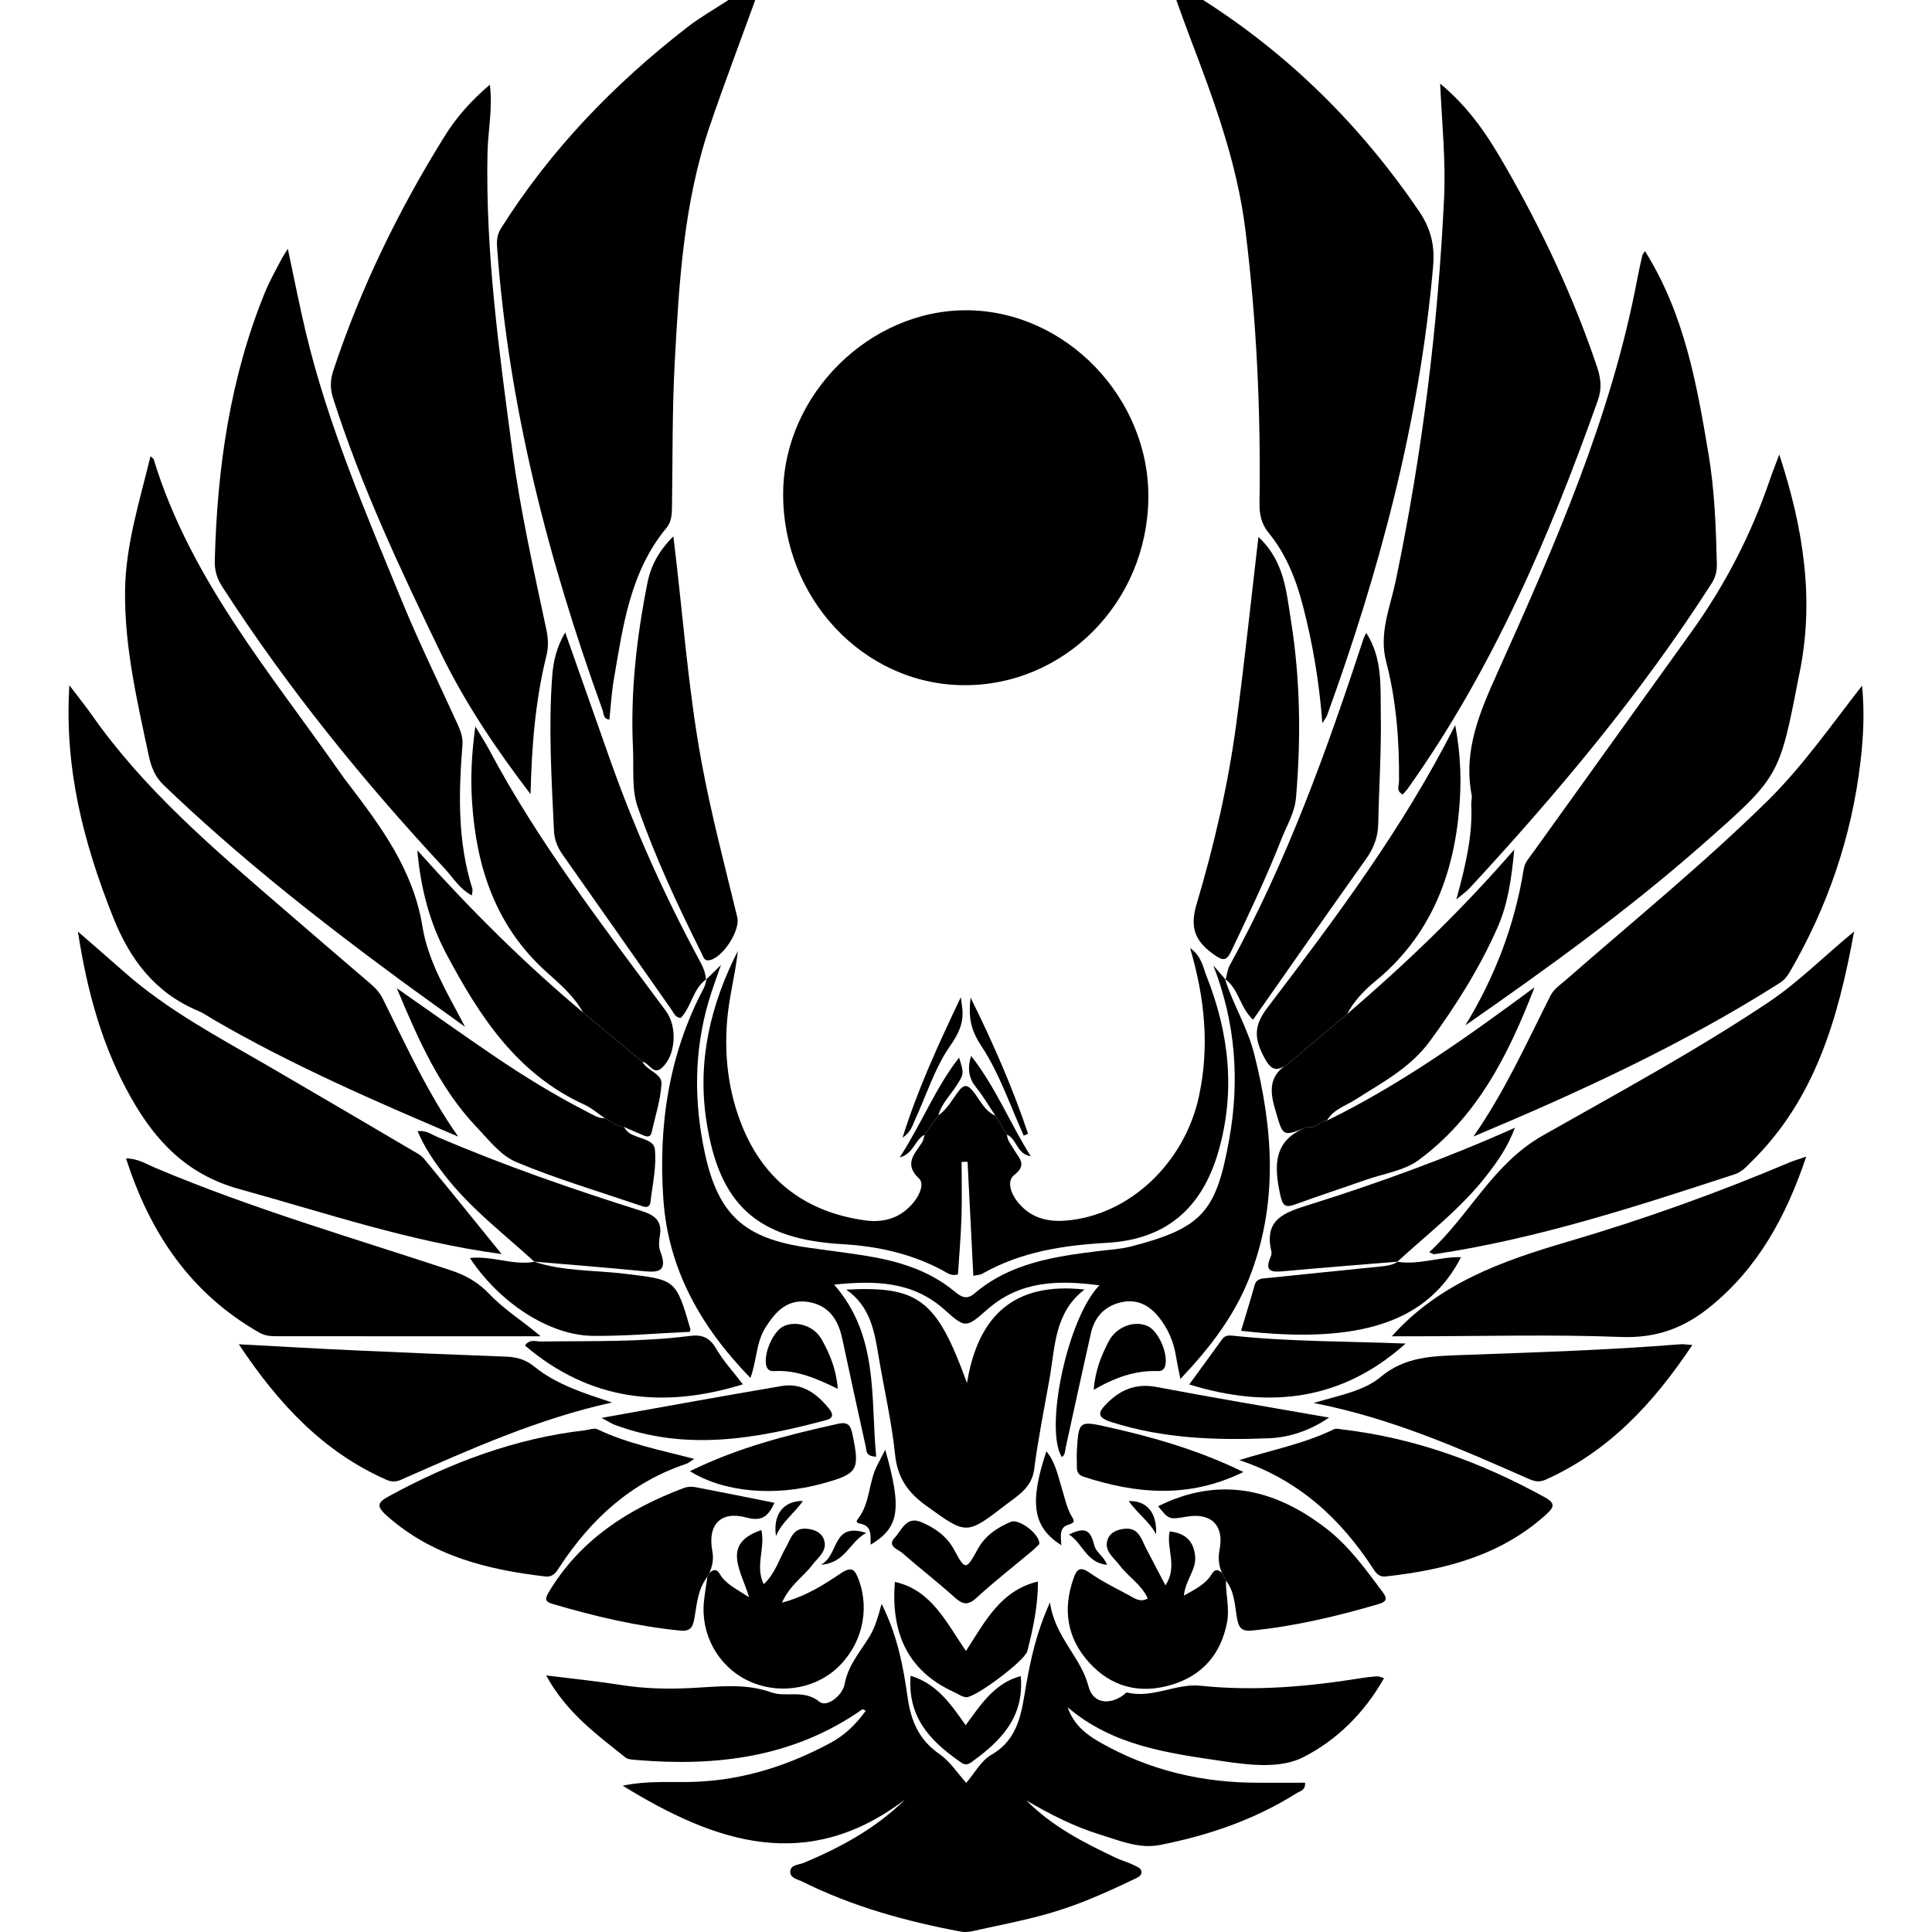<?xml version="1.0" encoding="utf-8"?>
<!-- Generator: Adobe Illustrator 23.0.6, SVG Export Plug-In . SVG Version: 6.00 Build 0)  -->
<svg version="1.1" id="Слой_1" xmlns="http://www.w3.org/2000/svg" xmlns:xlink="http://www.w3.org/1999/xlink" x="0px" y="0px"
	 viewBox="0 0 864 864" enable-background="new 0 0 864 864" xml:space="preserve">
<g>
	<path d="M337.751,0c-6.783,18.728-13.854,37.358-20.287,56.206c-11.739,34.391-13.823,70.328-15.739,106.177
		c-1.125,21.043-0.884,42.161-1.197,63.245c-0.055,3.722,0.09,7.344-2.528,10.508c-16.25,19.64-19.396,43.876-23.493,67.735
		c-1.009,5.876-1.335,11.868-1.986,17.912c-2.816-0.24-2.506-2.714-3.071-4.276c-24.208-66.985-41.955-135.444-47.138-206.776
		c-0.236-3.248-0.024-5.835,1.826-8.767c22.181-35.137,50.584-64.487,83.275-89.831c5.78-4.481,12.22-8.11,18.355-12.133
		C329.763,0,333.757,0,337.751,0z"/>
	<path d="M538.032,0c38.714,24.66,70.519,56.258,96.396,94.185c5.543,8.124,7.289,15.588,6.451,25.096
		c-6.102,69.214-23.816,135.63-47.413,200.679c-0.261,0.72-0.801,1.339-2.101,3.454c-1.41-18.608-4.307-35.494-8.603-52.149
		c-3.099-12.013-7.526-23.353-15.437-33.01c-3.324-4.058-4.145-8.387-4.069-13.436c0.609-40.807-1.296-81.476-6.313-122.015
		c-3.715-30.023-14.079-58.022-24.751-85.988c-2.128-5.575-4.098-11.21-6.142-16.818C530.044,0,534.038,0,538.032,0z"/>
	<path d="M404.83,804.678c-43.587,33.221-84.468,19.718-126.353-6.115c11.815-2.453,22.455-1.286,32.895-1.74
		c21.594-0.938,41.357-7.329,60.172-17.476c6.426-3.465,11.362-8.389,15.624-14.27c-0.701-0.323-1.316-0.799-1.504-0.667
		c-30.592,21.48-65.041,25.719-101.118,22.653c-1.659-0.141-3.689-0.181-4.862-1.121c-12.819-10.273-26.29-19.954-35.441-36.682
		c12.253,1.536,23.057,2.613,33.762,4.314c9.934,1.578,19.88,1.816,29.855,1.383c12.429-0.54,24.797-2.492,37.094,1.88
		c6.768,2.406,14.438-1.541,21.562,4.226c3.223,2.609,10.251-2.723,11.22-7.989c1.535-8.344,6.827-14.227,10.942-20.922
		c2.543-4.137,3.919-8.709,5.576-14.906c7.067,14.103,9.677,27.946,11.612,41.659c1.529,10.833,5.103,19.163,14.286,25.535
		c4.701,3.262,8.021,8.513,11.966,12.866c3.681-4.264,6.584-9.88,11.193-12.531c12.526-7.206,13.504-19.342,15.611-31.325
		c2.095-11.916,4.663-23.716,10.64-36.829c2.169,15.58,13.834,24.318,17.24,37.578c1.908,7.425,8.973,8.428,15.25,4.094
		c0.693-0.478,1.506-1.505,2.045-1.375c11.321,2.733,21.918-4.191,32.707-3.056c24.402,2.568,48.37,0.399,72.357-3.467
		c2.247-0.362,4.522-0.592,6.793-0.738c0.724-0.046,1.477,0.38,3,0.812c-8.83,15.68-21.397,27.966-36.339,35.463
		c-10.005,5.019-23.476,3.493-35.441,1.72c-24.565-3.638-49.338-6.761-69.698-24.145c2.276,6.659,6.66,11.237,14.456,15.677
		c22.083,12.578,45.926,18.175,71.225,18.062c6.822-0.03,13.645-0.005,20.484-0.005c0.239,3.436-2.249,3.714-3.724,4.645
		c-18.809,11.874-39.494,18.943-61.173,23.2c-9.328,1.831-18-1.948-26.657-4.609c-11.675-3.589-22.522-9.103-33.075-15.308
		c11.514,11.615,25.751,18.94,40.29,25.779c2.314,1.088,4.825,1.757,7.14,2.842c1.473,0.69,3.619,1.558,3.938,2.753
		c0.635,2.379-1.861,3.19-3.605,4.028c-12.083,5.801-24.361,11.265-37.222,14.988c-11.476,3.321-23.278,5.525-34.958,8.12
		c-1.612,0.358-3.411,0.438-5.026,0.132c-24.44-4.617-48.288-11.154-70.66-22.311c-2.173-1.084-5.674-1.541-5.48-4.609
		c0.192-3.048,3.767-2.882,5.984-3.807C376.04,826.144,391.699,817.642,404.83,804.678z"/>
	<path d="M513.549,222.727c-0.469,46.621-37.558,84.108-82.803,83.691c-44.711-0.412-80.866-39.031-80.515-86.001
		c0.329-43.976,38.724-82.031,82.392-81.66C476.663,139.129,514,177.872,513.549,222.727z"/>
	<path d="M644.035,37.392c13.619,11.269,21.814,24.182,29.464,37.519c16.346,28.495,30.268,58.086,40.739,89.273
		c1.698,5.059,2.198,9.619,0.333,14.864c-21.741,61.138-47.138,120.461-85.047,173.67c-0.643,0.903-1.448,1.691-2.212,2.572
		c-3.062-1.505-1.677-4.102-1.66-6.008c0.16-18.037-1.215-35.949-5.758-53.407c-3.314-12.736,1.799-24.275,4.253-36.011
		c11.814-56.491,18.896-113.532,21.651-171.138C646.589,72.215,644.906,55.744,644.035,37.392z"/>
	<path d="M237.27,355.159c-15.491-20.247-29.487-41.055-40.408-63.648c-17.853-36.932-35.335-74.056-47.856-113.27
		c-1.383-4.33-1.393-8.119,0.024-12.41c12.224-37.003,29.187-71.748,49.716-104.787c5.252-8.452,11.789-15.906,20.32-23.163
		c1.337,10.849-0.845,20.587-1.052,30.332c-0.948,44.664,5.175,88.72,11.032,132.794c3.606,27.136,9.613,53.845,15.298,80.599
		c0.852,4.012,0.985,7.719-0.011,11.751C239.339,313.558,237.751,334.172,237.27,355.159z"/>
	<path d="M735.624,112.271c17.678,28.204,23.159,59.377,28.405,90.579c2.744,16.321,3.354,32.848,3.756,49.379
		c0.081,3.306-0.625,5.978-2.412,8.768c-31.468,49.144-68.809,93.614-108.319,136.362c-1.095,1.185-2.475,2.108-5.77,4.871
		c4.238-15.488,7.325-28.735,6.663-42.449c-0.068-1.415,0.442-2.9,0.182-4.257c-3.856-20.156,3.777-37.424,11.837-55.356
		c25.445-56.608,50.488-113.474,62.155-175.023c0.689-3.634,1.5-7.247,2.311-10.856
		C734.549,113.769,734.989,113.323,735.624,112.271z"/>
	<path d="M128.716,111.25c2.827,13.218,5.141,25.174,7.958,37.009c9.934,41.731,26.855,81.005,43.054,120.494
		c7.558,18.425,16.354,36.342,24.61,54.48c1.425,3.13,2.771,6.227,2.482,9.814c-1.743,21.665-2.252,43.25,4.412,64.348
		c0.233,0.739-0.084,1.652-0.185,3.047c-5.492-2.834-8.321-7.857-12.059-11.872c-36.575-39.282-70.286-80.821-99.453-125.967
		c-2.448-3.789-3.604-7.3-3.487-11.834c1.065-41.296,6.769-81.702,22.516-120.219c2.041-4.993,4.783-9.702,7.245-14.519
		C126.434,114.808,127.234,113.672,128.716,111.25z"/>
	<path d="M655.291,458.562c13.248-21.707,22.112-44.877,26.12-69.871c0.481-3.002,2.45-5.069,4.099-7.367
		c23.591-32.851,47.16-65.718,70.776-98.552c15.072-20.956,26.807-43.618,35.142-68.049c1.182-3.465,2.557-6.863,4.277-11.452
		c10.841,33.097,15.923,65.331,8.853,98.659c-0.059,0.279-0.127,0.556-0.181,0.836c-8.624,44.641-8.636,44.628-42.955,74.851
		C728.034,407.018,692.024,433.002,655.291,458.562z"/>
	<path d="M67.303,204.028c1.01,0.936,1.339,1.093,1.41,1.328c16.324,53.568,52.183,95.512,83.414,140.209
		c1.141,1.634,2.329,3.236,3.539,4.82c14.825,19.407,29.17,38.664,33.286,64.095c2.561,15.827,11.364,29.989,19.01,44.7
		c-9.793-7.069-19.642-14.064-29.37-21.222c-36.725-27.021-72.461-55.234-105.399-86.868c-4-3.841-5.605-8.169-6.698-13.311
		c-5.153-24.227-10.824-48.374-10.567-73.358C56.14,243.775,62.393,224.318,67.303,204.028z"/>
	<path d="M547.815,437.821c3.623,11.385,10.04,21.656,13.015,33.324c8.617,33.794,10.938,67.429-2.276,100.678
		c-6.713,16.891-17.539,31.015-30.683,44.864c-0.791-4.065-1.462-7.085-1.954-10.134c-1.069-6.619-3.632-12.552-7.87-17.755
		c-4.302-5.282-9.757-7.939-16.555-6.432c-7.361,1.632-11.95,6.479-13.604,13.769c-3.843,16.939-7.48,33.925-11.242,50.883
		c-0.354,1.595-0.141,3.47-1.789,4.595c-7.873-12.586,2.474-62.113,16.792-76.806c-18.7-2.457-35.579-1.996-50.129,10.799
		c-9.526,8.376-9.817,8.44-19.079,0.135c-14.347-12.866-31.239-13.105-49.414-11.259c20.095,23.038,16.226,50.432,18.811,76.95
		c-4.791-0.147-4.277-2.699-4.65-4.38c-3.571-16.125-7.091-32.261-10.531-48.414c-1.813-8.514-6.06-14.91-15.133-16.382
		c-9.322-1.512-14.661,4.215-19.187,11.393c-4.253,6.745-3.87,14.781-6.747,22.574c-22.028-22.649-36.746-48.361-38.933-79.919
		c-2.285-32.982,2.401-64.812,18.095-94.449c0.648-1.223,0.842-2.685,1.247-4.036c0,0-0.282,0.268-0.282,0.268
		c1.978-1.927,3.956-3.854,6.685-6.512c-2.037,5.973-3.992,11.071-5.521,16.295c-6.554,22.399-6.553,45.091-1.692,67.693
		c5.994,27.865,17.805,38.345,46.19,42.391c8.184,1.167,16.395,2.16,24.562,3.433c14.805,2.307,28.977,6.294,40.856,16.088
		c2.716,2.239,5.294,4.128,8.932,1.018c16.034-13.709,35.836-16.584,55.759-19.04c4.81-0.593,9.726-0.841,14.388-2.045
		c32.219-8.323,38.056-15.901,43.815-47.815c4.733-26.229,2.915-52.178-7.096-77.849c1.835,2.116,3.671,4.232,5.506,6.348
		C548.099,438.092,547.815,437.821,547.815,437.821z"/>
	<path d="M204.924,508.303c-37.481-15.946-74.537-32.021-109.528-52.383c-2.217-1.29-4.332-2.833-6.68-3.811
		c-19.377-8.066-30.671-23.059-38.225-42.147c-12.918-32.641-21.82-65.886-19.465-103.495c4.063,5.357,7.297,9.353,10.245,13.55
		c23.2,33.031,53.596,58.957,83.836,85.039c13.597,11.728,27.193,23.459,40.851,35.116c2.211,1.887,3.977,3.965,5.279,6.576
		C181.652,467.62,191.262,488.941,204.924,508.303z"/>
	<path d="M658.926,508.257c13.799-19.737,23.64-41.534,34.365-62.839c1.638-3.254,4.531-5.045,7.071-7.267
		c30.241-26.45,61.442-51.824,90.113-80.034c15.473-15.225,27.887-33.033,42.25-51.482c1.182,12.369,0.556,23.287-0.71,34.036
		c-3.947,33.519-14.659,64.859-31.645,94.054c-1.193,2.051-2.575,3.662-4.557,4.919C752.636,467.045,706.381,488.35,658.926,508.257
		z"/>
	<path d="M829.154,416.562c-7.169,39.526-17.68,75.242-45.971,103.027c-2.242,2.202-4.202,4.503-7.386,5.543
		c-44.135,14.419-88.252,28.887-134.392,35.761c-0.244,0.036-0.528-0.192-2.268-0.881c18.197-16.707,28.393-39.502,50.823-52.214
		c33.93-19.229,68.308-37.813,100.801-59.511C804.034,439.424,815.293,428.036,829.154,416.562z"/>
	<path d="M224.319,560.817c-41.178-5.533-78.875-18.465-117.243-29.042c-23.514-6.482-37.486-21.451-48.447-40.818
		c-12.74-22.508-19.603-47.146-23.787-74.346c7.71,6.722,14.324,12.432,20.876,18.21c19.392,17.102,42.122,29.07,64.28,41.934
		c21.422,12.437,42.761,25.017,64.115,37.571c1.953,1.148,4.158,2.227,5.549,3.912C201.042,532.026,212.257,545.951,224.319,560.817
		z"/>
	<path d="M450.311,507.408c0.169,2.721,1.985,4.653,3.251,6.857c2.09,3.637,5.974,6.579,0.048,11.163
		c-3.46,2.677-1.595,8.062,1.186,11.696c5.545,7.245,13.085,9.453,21.957,8.727c28.309-2.317,53.038-25.802,59.424-55.593
		c4.719-22.014,2.748-43.481-3.965-66.303c5.281,3.884,5.746,8.555,7.308,12.47c10.223,25.633,13.081,51.906,5.313,78.684
		c-7.447,25.672-23.772,39.21-49.754,40.682c-19.596,1.11-38.516,3.981-55.838,13.849c-0.912,0.52-2.122,0.518-3.961,0.932
		c-0.876-17.294-1.73-34.143-2.584-50.992c-0.889,0.004-1.777,0.007-2.666,0.011c0,8.319,0.213,16.646-0.059,24.956
		c-0.279,8.509-1.032,17.003-1.567,25.347c-2.945,0.943-4.844-0.681-6.768-1.716c-14.091-7.576-29.242-10.889-45.093-11.796
		c-37.997-2.173-54.983-17.661-60.676-55.3c-4.06-26.842,1.926-51.896,14.105-75.812c-1.108,10.368-3.913,20.455-4.782,30.875
		c-1.353,16.213,0.563,32.037,6.518,46.987c9.889,24.828,28.694,38.983,55.202,42.631c8.791,1.21,16.394-1.294,22.019-8.517
		c2.413-3.099,4.477-7.908,2.035-10.226c-7.039-6.684-1.701-11.128,1.475-16.287c0.575-0.934,0.707-2.141,1.043-3.222
		c2.058-2.911,4.116-5.823,6.174-8.734c4.015-2.775,6.199-7.108,9.056-10.842c2.394-3.128,4.04-2.862,6.422,0.055
		c3.129,3.832,5.063,8.815,10.028,10.978C446.879,501.782,448.595,504.595,450.311,507.408z"/>
	<path d="M241.802,597.592c-15.284,0-30.568,0.003-45.852-0.001c-23.938-0.006-47.876-0.013-71.814-0.03
		c-2.814-0.002-5.44-0.048-8.163-1.601c-30.608-17.459-48.826-44.291-59.612-77.938c5.275,0.058,9.12,2.573,13.073,4.243
		c43.071,18.201,87.946,31.199,132.239,45.857c6.702,2.218,12.247,5.39,17.115,10.521
		C225.478,585.696,233.805,590.779,241.802,597.592z"/>
	<path d="M622.438,597.591c21.188-23.798,49.493-33.738,78.769-42.338c33.601-9.87,66.58-21.667,98.861-35.326
		c2.021-0.855,4.146-1.461,7.71-2.7c-9.095,26.961-21.616,49.876-43.181,67.324c-11.742,9.5-24.117,13.954-39.72,13.347
		c-30.739-1.195-61.559-0.324-92.345-0.308C628.961,597.592,625.391,597.591,622.438,597.591z"/>
	<path d="M378.469,576.718c32.451-1.641,40.43,4.464,53.968,41.775c5.037-30.602,21.483-45.228,52.578-41.814
		c-13.513,10.315-13.129,25.664-15.671,39.937c-2.396,13.457-5.092,26.881-6.856,40.424c-1.086,8.339-7.303,11.755-12.791,15.987
		c-17.664,13.62-17.519,13.271-35.387,0.417c-8.108-5.833-12.925-12.375-14-22.764c-1.521-14.694-4.886-29.193-7.34-43.796
		C391.088,595.678,389.421,584.428,378.469,576.718z"/>
	<path d="M273.69,627.191c-33.2,7.32-63.724,21.047-94.326,34.552c-2.245,0.991-4.214,1.058-6.512,0.046
		c-28.387-12.508-48.357-34.068-66.056-60.617c18.184,0.96,34.793,1.929,51.411,2.693c22.754,1.046,45.513,2,68.275,2.842
		c4.72,0.175,8.648,1.346,12.457,4.437C249.031,619.33,261.338,623.089,273.69,627.191z"/>
	<path d="M756.819,601.486c-17.43,26.163-37.439,47.657-65.741,60.281c-2.652,1.183-4.804,0.741-7.293-0.35
		c-30.436-13.339-60.746-27.039-96.292-34c12.033-3.587,22.45-5.379,29.972-11.668c10.864-9.083,23.116-9.291,35.926-9.76
		c32.728-1.199,65.472-2.185,98.131-4.836C752.825,601.048,754.159,601.307,756.819,601.486z"/>
	<path d="M554.218,652.967c14.299-4.494,28.861-7.246,42.239-13.763c1.107-0.539,2.766-0.066,4.149,0.097
		c32.093,3.775,61.785,14.652,89.973,30.15c4.517,2.483,5.015,4.068,1.034,7.683c-20.421,18.549-45.449,24.928-71.875,27.863
		c-2.772,0.308-4.156-1.178-5.458-3.187C599.628,679.21,580.752,661.792,554.218,652.967z"/>
	<path d="M310.456,652.425c-1.776,1.122-2.596,1.892-3.565,2.214c-24.665,8.212-42.574,24.707-56.585,46.013
		c-1.547,2.353-2.832,4.774-6.563,4.338c-25.854-3.024-50.408-9.107-70.64-27.044c-5.24-4.646-4.15-6.133,1.37-9.13
		c27.312-14.828,55.919-25.553,86.956-29.157c1.957-0.227,4.304-1.181,5.824-0.451C280.696,645.655,295.276,648.438,310.456,652.425
		z"/>
	<path d="M576.013,475.745c-5.684,4.16-7.999,2.444-11.19-3.89c-4.131-8.2-3.759-13.661,1.927-21.141
		c30.132-39.644,60.188-79.399,84.039-126.427c2.647,14.264,2.765,26.08,1.749,37.747c-2.639,30.283-13.257,56.893-37.494,76.766
		c-5.043,4.135-9.555,8.813-12.589,14.684C593.651,460.894,584.832,468.32,576.013,475.745z"/>
	<path d="M260.75,452.78c-4.045-7.358-10.351-12.697-16.444-18.182c-22.587-20.334-31.316-46.737-33.206-76.034
		c-0.675-10.461-0.267-20.954,1.473-33.707c2.74,4.592,4.485,7.25,5.97,10.046c22.259,41.919,51.201,79.315,79.295,117.287
		c5.222,7.058,4.404,20.141-2.094,25.555c-3.663,3.052-5.456-2.391-8.466-2.951C278.437,467.457,269.593,460.118,260.75,452.78z"/>
	<path d="M301.135,239.842c4.245,34.516,6.513,67.753,12.521,100.526c4.313,23.526,10.445,46.622,16.063,69.841
		c1.425,5.89-6.496,18.087-12.442,19.201c-2.452,0.459-2.745-1.525-3.412-2.86c-10.693-21.392-20.83-43.095-28.686-65.649
		c-2.795-8.025-1.676-17.454-2.102-26.253c-1.205-24.891,1.592-49.45,6.421-73.824C291.022,253.13,294.49,246.501,301.135,239.842z"
		/>
	<path d="M562.776,240.135c11.595,10.767,12.478,24.401,14.558,37.445c4.189,26.277,4.514,52.704,2.244,79.185
		c-0.574,6.693-4.106,12.36-6.483,18.415c-6.658,16.959-14.482,33.398-22.313,49.84c-2.13,4.471-3.418,5.026-7.761,1.962
		c-8.391-5.92-11.123-11.834-7.891-22.675c7.876-26.419,14.096-53.377,17.76-80.762
		C556.547,296.208,559.416,268.765,562.776,240.135z"/>
	<path d="M315.997,437.82c-6.137,4.271-6.665,12.255-11.523,17.383c-2.441-0.026-3.127-2.168-4.202-3.696
		c-16.199-23.04-32.314-46.14-48.555-69.15c-2.37-3.357-3.782-6.728-3.977-10.936c-1.066-23.015-2.521-46.017-0.782-69.062
		c0.496-6.568,1.885-12.862,5.809-19.539c6.894,19.567,13.479,38.33,20.115,57.076c11.025,31.149,24.548,61.188,40.276,90.237
		c1.372,2.534,2.369,5.1,2.548,7.965C315.715,438.088,315.997,437.82,315.997,437.82z"/>
	<path d="M548.099,438.092c0.601-2.152,0.811-4.52,1.86-6.425c25.563-46.405,43.381-95.972,59.836-146.101
		c0.233-0.71,0.638-1.364,1.197-2.534c7.361,11.388,6.285,23.954,6.502,35.972c0.299,16.514-0.803,33.051-1.147,49.582
		c-0.123,5.917-2.088,10.847-5.543,15.693c-16.856,23.637-33.427,47.477-50.448,71.741c-5.932-5.509-6.36-13.891-12.533-18.193
		C547.815,437.821,548.099,438.092,548.099,438.092z"/>
	<path d="M576.013,475.745c8.819-7.426,17.638-14.852,26.441-22.261c25.875-22.225,50.565-45.709,74.717-73.55
		c-1.235,13.778-3.009,24.79-7.57,35.077c-7.997,18.038-18.438,34.606-30.116,50.563c-8.816,12.046-21.349,18.484-33.284,26.137
		c-4.45,2.853-9.967,4.401-12.818,9.462c-3.189-0.138-5.026,3.936-8.553,2.745c-11.751,4.675-10.987,4.451-14.724-8.316
		C567.572,486.945,568.019,480.595,576.013,475.745z"/>
	<path d="M260.75,452.78c8.843,7.338,17.687,14.677,26.529,22.014c2.071,4.081,8.789,5.297,8.54,9.869
		c-0.396,7.282-2.8,14.457-4.38,21.672c-0.553,2.525-2.241,2.02-3.895,1.325c-2.88-1.21-5.739-2.473-8.606-3.713
		c-3.356-0.083-5.636-2.523-8.426-3.846c-3.051-2.058-5.883-4.597-9.186-6.1c-30.118-13.71-46.889-39.469-61.648-67.278
		c-7.344-13.837-11.412-28.413-13.072-46.466C210.705,407.147,234.734,431.009,260.75,452.78z"/>
	<path d="M270.511,500.101c2.79,1.323,5.071,3.762,8.426,3.846c0.724,0.853,1.319,1.879,2.193,2.529
		c3.806,2.829,11.21,2.827,11.708,7.336c0.854,7.729-1.022,15.779-1.937,23.674c-0.365,3.152-2.778,2.253-4.593,1.636
		c-18.551-6.311-37.408-11.903-55.448-19.446c-6.913-2.891-12.31-9.934-17.767-15.684c-16.314-17.189-25.741-38.379-35.639-62.05
		c15.791,11.027,29.52,20.828,43.474,30.296c13.416,9.103,27.22,17.601,41.676,24.992
		C265.123,498.517,267.505,500.161,270.511,500.101z"/>
	<path d="M584.831,503.918c3.527,1.191,5.365-2.883,8.553-2.745c32.467-15.906,61.852-36.697,92.869-59.669
		c-12.064,31.36-26.202,58.344-51.728,77.214c-6.543,4.837-15.74,6.112-23.752,8.925c-10.452,3.67-20.986,7.112-31.388,10.916
		c-4.72,1.726-5.786,0.676-6.903-4.447C569.582,520.81,569.637,509.486,584.831,503.918z"/>
	<path d="M317.25,703.469c1.745-1.708,3.244-1.976,4.675,0.471c2.573,4.397,7.03,6.436,13.061,10.347
		c-3.469-11.85-12.672-23.874,5.502-30.039c1.85,8.101-2.93,16.071,1.05,24.212c5.182-4.833,6.777-10.987,9.802-16.221
		c2.107-3.647,3.13-8.599,8.366-8.609c3.301-0.007,7.256,1.139,8.634,4.556c2.119,5.255-2.572,8.299-5.194,11.795
		c-3.862,5.149-9.761,8.646-13.458,16.736c10.707-2.85,18.564-7.897,26.119-12.984c5.04-3.394,6.443-2.034,8.232,2.788
		c5.12,13.8,1.279,29.554-10.073,39.777c-10.565,9.514-26.835,11.586-39.914,5.082c-13.051-6.49-20.756-20.532-19.242-35.241
		c0.379-3.681,1.025-7.334,1.549-11C316.656,704.582,316.953,704.025,317.25,703.469z"/>
	<path d="M546.542,703.521c-1.58-3.434-1.871-6.752-1.116-10.672c2.073-10.762-3.898-16.437-14.626-14.609
		c-8.026,1.367-8.026,1.367-12.886-4.649c27.03-13.401,51.659-8.088,74.942,9.761c10.417,7.986,17.785,18.344,25.457,28.607
		c2.096,2.804,1.974,4.278-1.676,5.349c-18.619,5.464-37.42,9.945-56.785,11.886c-4.484,0.45-5.91-1.206-6.639-5.411
		c-1-5.773-1.082-11.934-4.943-16.912C547.694,705.753,547.118,704.637,546.542,703.521z"/>
	<path d="M546.542,703.521c0.576,1.116,1.152,2.232,1.728,3.348c-0.172,6.234,1.694,12.339,0.46,18.699
		c-2.764,14.242-11.025,23.677-24.636,27.827c-14.26,4.347-27.154,1.143-37.247-10.143c-9.806-10.966-11.584-23.686-6.742-37.471
		c1.414-4.025,2.928-5.434,7.211-2.42c5.559,3.911,11.763,6.924,17.775,10.164c2.382,1.284,4.813,3.23,8.207,1.312
		c-2.863-6.275-8.803-9.724-12.648-14.881c-2.619-3.512-7.292-6.559-5.195-11.782c1.357-3.381,5.305-4.548,8.624-4.541
		c5.242,0.011,6.428,4.847,8.358,8.594c2.698,5.238,5.45,10.447,8.745,16.751c5.65-8.5,0.262-16.423,1.901-24.123
		c6.964,0.744,10.827,4.303,11.403,11.293c0.486,5.911-4.315,10.343-5.048,17.417c5.316-2.986,9.738-5.14,12.449-9.62
		C543.358,701.512,544.822,701.8,546.542,703.521z"/>
	<path d="M317.25,703.469c-0.297,0.556-0.594,1.113-0.891,1.669c-4.263,5.422-4.712,12.106-5.797,18.485
		c-0.687,4.042-1.799,6.047-6.468,5.579c-19.366-1.942-38.176-6.374-56.79-11.864c-3.379-0.997-3.85-2.036-1.927-5.26
		c14.016-23.497,35.499-37.218,60.337-46.615c1.503-0.569,3.373-0.756,4.946-0.458c11.703,2.218,23.374,4.603,35.668,7.059
		c-2.756,6.081-5.648,8.46-12.478,6.592c-11.451-3.131-17.531,3.089-15.294,14.974C319.253,697.321,318.562,700.308,317.25,703.469z
		"/>
	<path d="M238.984,564.269c-13.785-12.639-28.8-23.987-40.335-38.984c-4.529-5.888-8.693-11.924-11.893-19.396
		c3.585-0.536,6.07,1.363,8.66,2.474c29.867,12.816,60.538,23.442,91.502,33.201c6.135,1.933,9.295,4.518,8.157,11.205
		c-0.376,2.207-0.579,4.789,0.198,6.788c3.95,10.159-2.063,9.45-8.887,8.786c-15.865-1.544-31.76-2.784-47.642-4.147
		L238.984,564.269z"/>
	<path d="M625.123,564.206c-17.025,1.412-34.057,2.733-51.069,4.291c-5.119,0.469-8.793,0.344-5.843-6.34
		c0.333-0.755,0.549-1.744,0.365-2.517c-3.473-14.63,6.163-17.489,17.207-20.967c30.587-9.634,60.774-20.496,91.711-34.35
		c-3.358,8.862-7.718,14.933-12.334,20.931c-11.532,14.985-26.503,26.383-40.287,39.02L625.123,564.206z"/>
	<path d="M238.743,564.197c13.072,4.396,26.86,3.769,40.296,5.392c23.099,2.79,23.166,2.238,29.713,24.803
		c0.066,0.227-0.116,0.525-0.286,1.208c-14.312,0.65-28.756,1.925-43.189,1.81c-19.517-0.155-41.821-14.683-55.122-34.814
		c9.87-1.139,19.229,3.434,28.859,1.688C238.984,564.269,238.743,564.197,238.743,564.197z"/>
	<path d="M624.872,564.275c9.664,1.539,18.934-2.318,28.504-2.062c-14.778,28.916-45.085,39.098-98.361,32.923
		c2.018-6.755,4.127-13.445,5.988-20.203c0.922-3.35,3.427-3.146,5.979-3.404c16.66-1.679,33.31-3.457,49.973-5.108
		c2.862-0.284,5.654-0.544,8.139-2.205C625.123,564.206,624.872,564.275,624.872,564.275z"/>
	<path d="M332.215,619.081c-35.914,11.083-68.465,7.33-97.449-17.351c2.097-3.085,4.877-1.767,7.133-1.799
		c22.205-0.312,44.451,0.343,66.546-2.489c5.475-0.702,8.885,0.635,11.792,5.635C323.481,608.66,327.97,613.518,332.215,619.081z"/>
	<path d="M628.591,600.847c-28.551,25.591-61.117,29.322-96.758,18.28c4.892-6.706,9.842-13.412,14.691-20.191
		c1.206-1.686,2.848-1.816,4.517-1.637C576.766,600.059,602.623,599.8,628.591,600.847z"/>
	<path d="M431.975,738.339c8.759-13.515,15.574-27.109,32.207-31.075c-0.011,10.781-2.148,21.002-4.753,31.104
		c-1.124,4.358-23.294,20.9-27.359,20.637c-1.837-0.119-3.599-1.466-5.386-2.276c-21.254-9.642-28.273-27.066-26.496-49.3
		C416.396,711.013,423,725.189,431.975,738.339z"/>
	<path d="M594.382,633.956c-8.836,5.939-17.745,8.88-27.121,9.253c-23.672,0.942-47.192,0.1-70.125-7.21
		c-6.518-2.078-6.343-4.161-2.216-8.315c6.21-6.25,13.117-9.164,22.314-7.413C542.54,625.088,567.959,629.312,594.382,633.956z"/>
	<path d="M269.031,634.088c27.9-4.969,54.183-9.804,80.531-14.257c9.144-1.545,15.77,3.429,21.229,10.183
		c1.746,2.16,2.114,4.136-1.254,5.039c-31.344,8.407-62.76,14.022-94.562,2.167C273.44,636.647,272.048,635.694,269.031,634.088z"/>
	<path d="M308.553,657.925c21.207-10.482,43.696-16.262,66.45-21.237c3.811-0.833,5.307,0.376,6.164,4.456
		c3.414,16.254,2.632,17.885-13.119,22.25C346.361,669.403,323.75,667.385,308.553,657.925z"/>
	<path d="M556.058,658.29c-24.44,11.967-47.906,9.782-71.525,2.091c-2.238-0.729-3.051-2.244-2.967-4.512
		c0.084-2.268-0.141-4.551-0.004-6.813c0.833-13.75,0.867-13.802,14.414-10.755C516.221,642.854,536.092,648.558,556.058,658.29z"/>
	<path d="M464.755,690.573c-0.884,0.836-2.039,2.045-3.312,3.112c-8.263,6.93-16.799,13.562-24.727,20.854
		c-3.937,3.621-6.28,2.992-9.88-0.254c-7.582-6.837-15.692-13.086-23.372-19.818c-1.919-1.682-6.938-2.996-3.286-6.876
		c3.142-3.338,5.115-9.794,11.939-6.846c6.091,2.632,11.295,6.215,14.611,12.385c4.933,9.18,5.309,9.162,10.517-0.339
		c3.366-6.141,8.717-9.614,14.778-12.224C455.707,678.981,465.353,686.301,464.755,690.573z"/>
	<path d="M407.233,749.426c11.545,3.41,17.896,12.495,24.617,22.089c6.809-9.274,12.971-18.879,24.626-21.951
		c1.7,18.427-9.011,29.11-22.084,38.522c-2.61,1.879-3.911,0.586-5.868-0.796C415.743,778.266,405.786,767.632,407.233,749.426z"/>
	<path d="M489.115,621.53c0.689-8.901,3.469-15.408,6.708-21.663c3.384-6.535,11.297-9.467,17.28-6.903
		c4.86,2.082,9.291,12.121,8.028,17.584c-0.512,2.213-1.82,2.662-3.607,2.605C507.6,612.834,498.621,616.037,489.115,621.53z"/>
	<path d="M374.645,621.091c-9.456-4.593-18.242-8.49-28.215-7.935c-1.73,0.096-3.16-0.201-3.742-2.441
		c-1.357-5.229,3.073-15.533,7.855-17.672c5.706-2.553,13.51-0.088,16.901,5.928C371.163,605.568,374.026,612.569,374.645,621.091z"
		/>
	<path d="M389.361,690.789c-0.176-3.878,0.868-8.384-4.747-9.43c-1.337-0.249-2.024-0.76-0.962-2.1
		c5.528-6.973,4.711-16.228,8.561-23.804c1.083-2.131,2.193-4.248,3.671-7.107C403.476,675.018,402.148,683.125,389.361,690.789z"/>
	<path d="M467.941,649.038c4.081,4.89,5.097,10.733,6.835,16.26c1.269,4.035,2.078,8.323,4.035,11.996
		c1.441,2.705,2.635,3.472-1.379,4.71c-3.811,1.175-3.039,5.45-2.775,9.051C461.881,682.908,460.235,672.235,467.941,649.038z"/>
	<path d="M457.821,507.857c-6.098-13.414-10.817-27.739-18.838-39.883c-4.459-6.752-6.111-12.187-4.917-21.824
		c10.436,21.157,18.936,40.648,25.685,60.876C459.107,507.303,458.464,507.58,457.821,507.857z"/>
	<path d="M429.678,445.97c0.483,3.586,0.631,4.421,0.703,5.262c0.54,6.313-1.569,10.891-5.472,16.484
		c-6.879,9.859-10.554,21.942-15.7,33.034c-1.137,2.451-1.69,5.343-5.593,8.039C410.487,486.95,419.407,467.575,429.678,445.97z"/>
	<path d="M419.656,498.777c-2.058,2.911-4.116,5.823-6.174,8.734c-4.365,1.96-4.61,8.272-11.131,10.101
		c9.889-15.233,15.984-31.136,26.547-44.636c2.316,7.29,2.208,7.301-1.372,12.831C424.78,490.05,420.997,493.68,419.656,498.777z"/>
	<path d="M450.311,507.408c-1.716-2.813-3.432-5.627-5.149-8.44c-2.832-4.215-5.397-8.645-8.57-12.587
		c-3.294-4.093-4.101-8.3-2.318-14.181c11.018,14.013,17.297,29.968,26.673,44.859C454.787,516.243,454.729,509.287,450.311,507.408
		z"/>
	<path d="M387.353,685.539c-7.649,4.156-9.214,13.467-20.258,14.22C375.446,695.532,371.811,680.489,387.353,685.539z"/>
	<path d="M495.038,699.803c-9.313-0.937-10.98-9.848-16.992-13.577c7.02-3.306,9.5-2.392,11.283,4.701
		C490.227,694.498,493.81,696.026,495.038,699.803z"/>
	<path d="M359.062,671.226c-3.761,5.528-9.322,9.199-12.035,15.722C345.595,677.309,350.302,671.194,359.062,671.226z"/>
	<path d="M517.021,686.166c-2.971-5.698-8.463-9.398-12.241-14.887C512.963,671.103,517.42,676.437,517.021,686.166z"/>
</g>
</svg>
